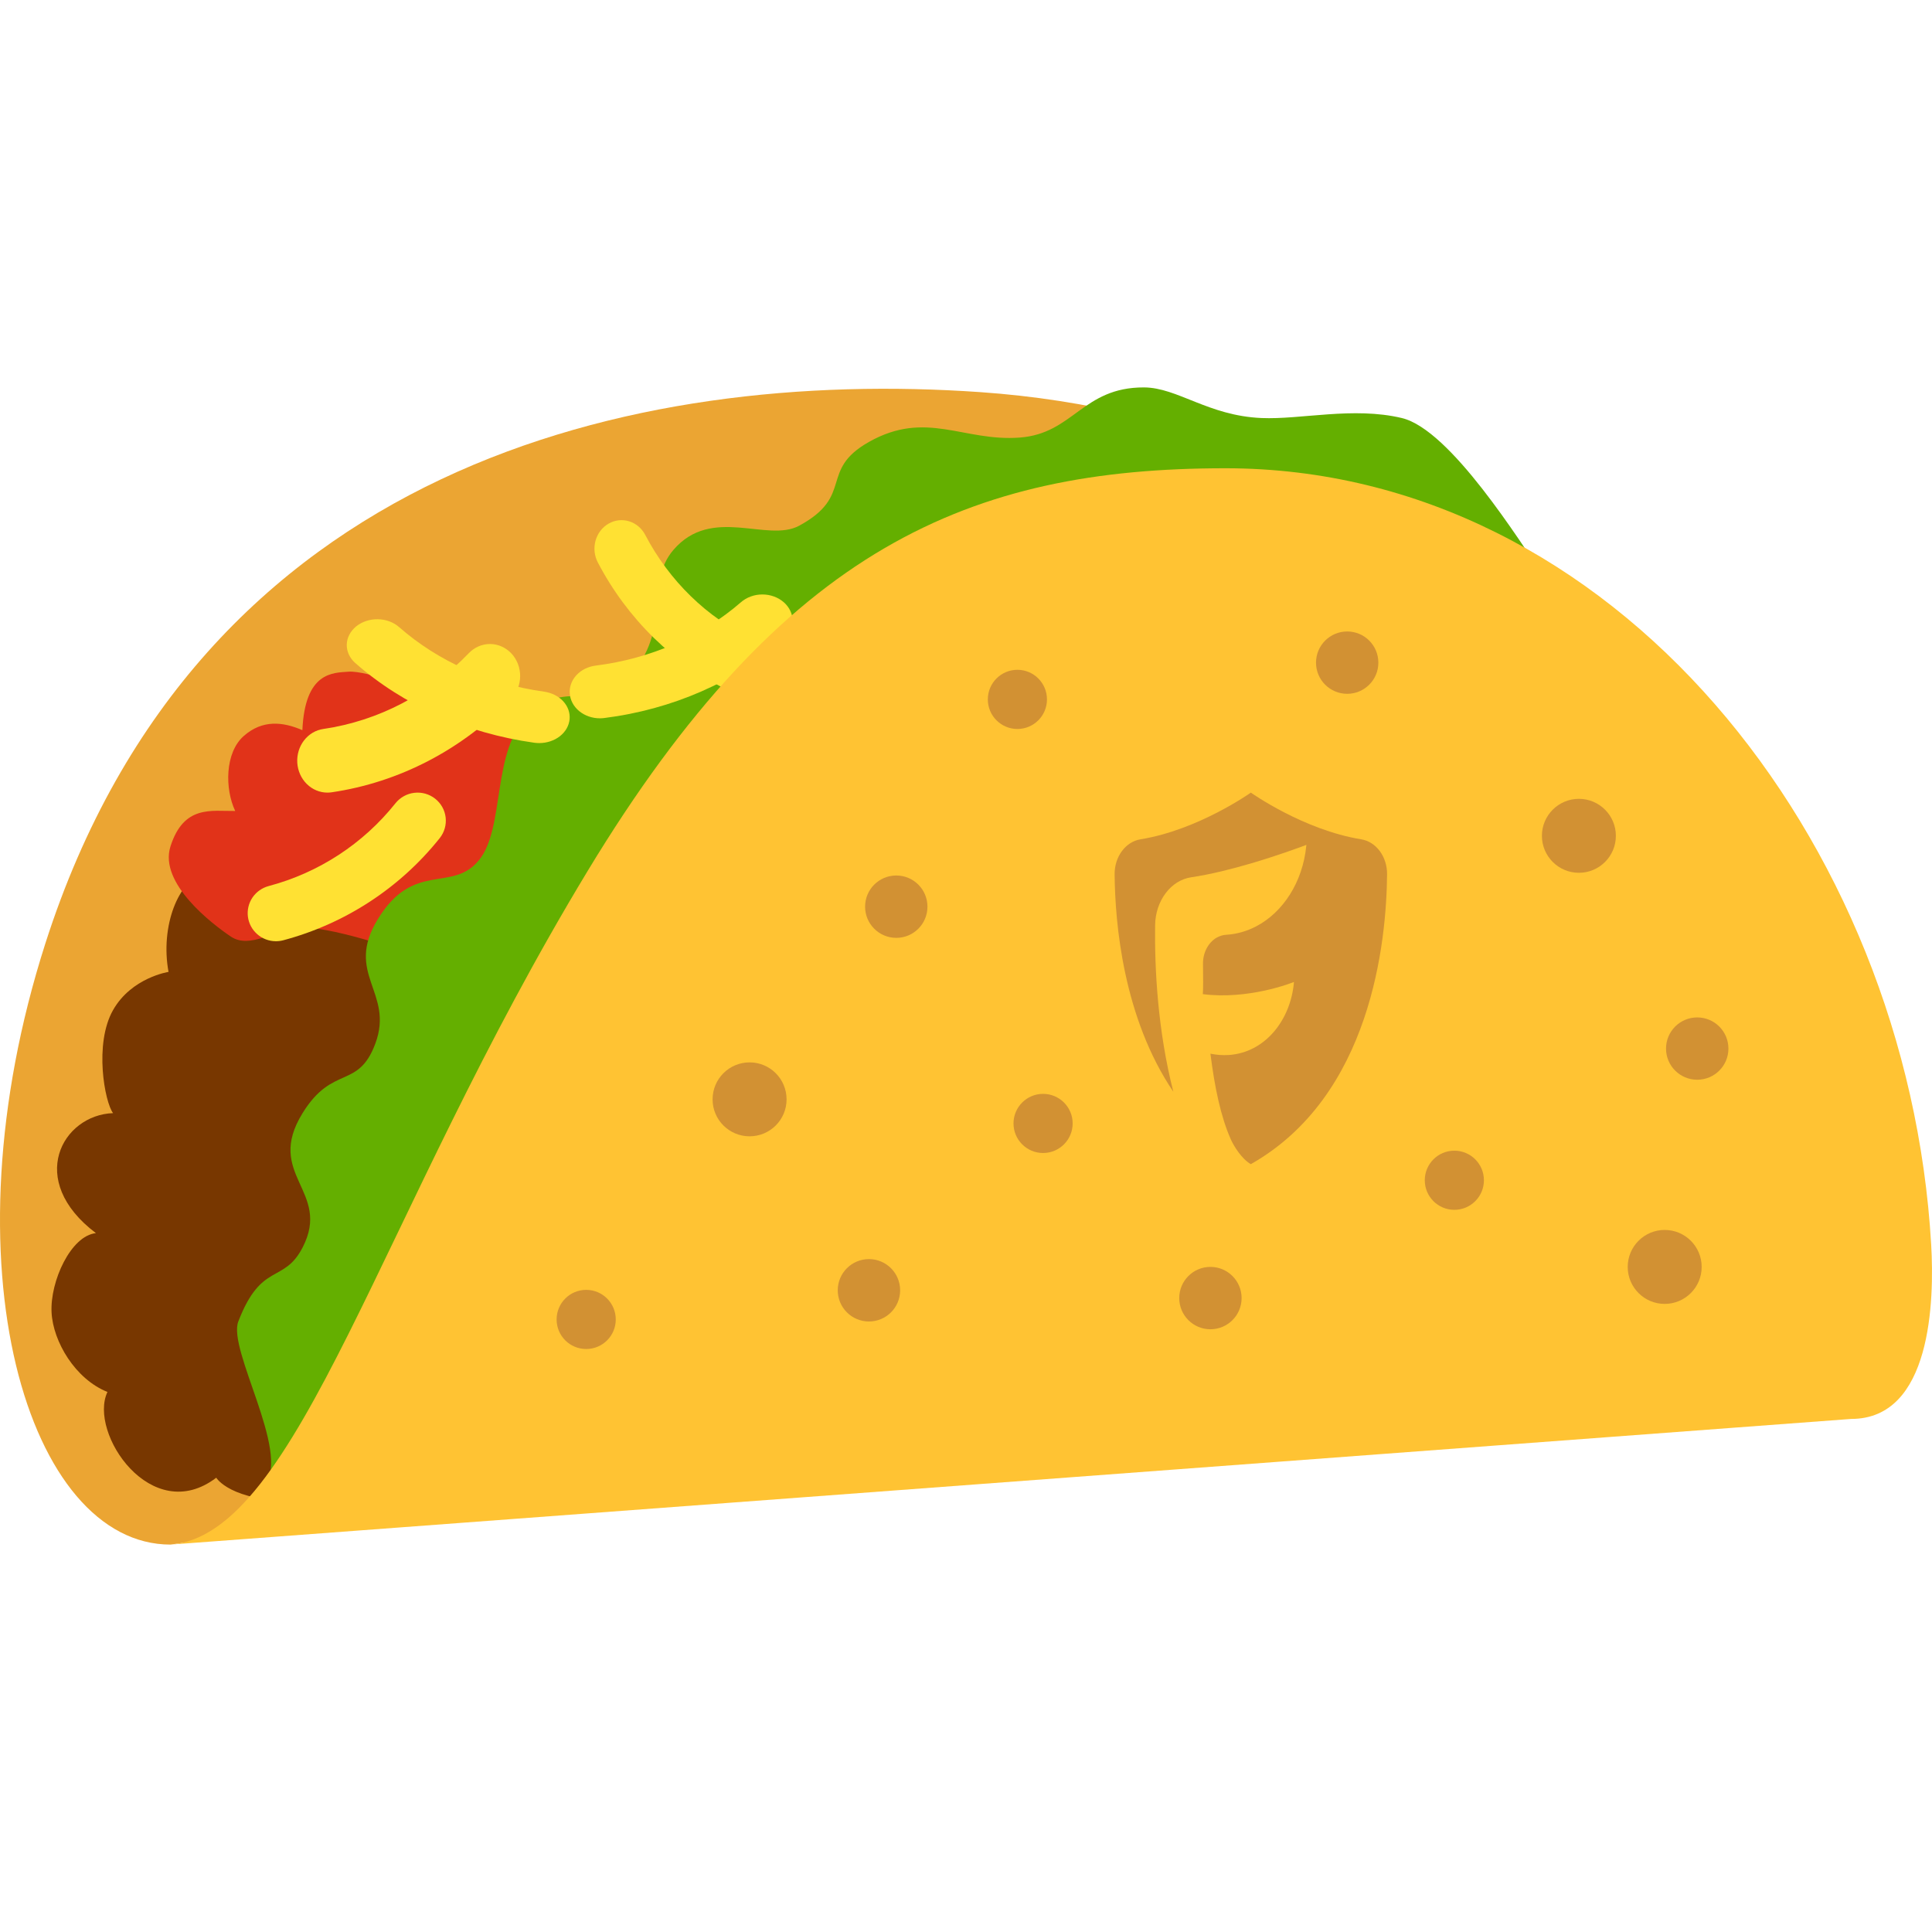 <svg width="78" height="78" viewBox="0 0 78 78" fill="none" xmlns="http://www.w3.org/2000/svg">
<g clip-path="url(#clip0_1946_179)">
<path d="M6.882 62.359C1.155 62.359 -2.339 51.114 1.83 38.093C8.019 18.762 25.664 14.864 39.572 15.831C56.803 17.03 71.686 29.577 71.686 53.318L6.882 62.359Z" fill="#EBA533"/>
<path d="M8.731 59.659C6.116 61.651 3.558 57.846 4.338 56.197C3.036 55.676 2.142 54.164 2.082 52.986C2.018 51.726 2.863 49.888 3.873 49.785C1.041 47.648 2.516 45.013 4.565 44.94C4.228 44.499 3.79 42.142 4.565 40.779C5.311 39.466 6.804 39.238 6.804 39.238C6.465 37.41 7.2 35.493 8.285 35.249C9.454 34.986 12.384 36.173 12.793 37.101C12.793 37.101 15.836 36.48 17.353 36.48C18.87 36.48 27.476 39.028 27.476 39.028L24.223 54.611C24.223 54.611 14.637 60.614 11.96 60.614C9.283 60.614 8.731 59.659 8.731 59.659Z" fill="#783700"/>
<path d="M6.881 34.176C7.42 32.481 8.545 32.756 9.496 32.741C9.076 31.857 9.074 30.388 9.843 29.712C10.601 29.046 11.423 29.139 12.208 29.479C12.313 27.109 13.451 27.166 14.07 27.118C14.819 27.061 17.037 27.918 17.507 28.009C18.734 28.249 20.019 28.017 21.262 28.287C23.738 28.825 26.133 30.115 27.998 31.801C29.23 32.911 30.69 34.64 30.946 36.344C31.034 36.932 31.125 37.841 30.983 38.428C30.799 39.186 29.728 40.368 29.046 40.705C28.179 41.133 26.959 41.177 26.014 41.182C24.859 41.189 23.615 41.299 22.462 41.183C20.683 41.002 18.553 39.785 17.092 38.815C16.487 38.414 13.135 37.317 11.946 37.453C11.118 37.549 10.079 38.322 9.323 37.814C8.565 37.305 6.409 35.662 6.881 34.176Z" fill="#E13319"/>
<path d="M10.713 59.916C11.706 58.591 9.184 54.489 9.621 53.352C10.557 50.919 11.452 51.846 12.218 50.362C13.398 48.075 10.667 47.441 12.218 44.936C13.434 42.97 14.463 44 15.156 42.125C15.922 40.052 13.89 39.327 15.258 37.101C16.71 34.737 18.241 36.055 19.329 34.737C20.417 33.421 19.817 30.295 21.345 28.847C22.989 27.288 24.089 28.986 25.585 27.115C27.082 25.244 26.05 23.527 27.189 22.2C28.736 20.398 30.978 21.921 32.263 21.225C34.509 20.009 33.044 18.99 35.083 17.841C37.392 16.539 38.898 17.837 41.169 17.666C43.342 17.504 43.701 15.635 46.183 15.641C47.538 15.645 48.776 16.784 50.928 16.877C52.523 16.946 54.63 16.409 56.595 16.877C58.56 17.345 61.363 21.869 62.393 23.366C63.422 24.863 65.456 43.813 65.456 43.813L19.235 59.53" fill="#64AF00"/>
<path d="M24.22 29C23.911 29 23.614 28.897 23.388 28.713C23.162 28.528 23.024 28.275 23.003 28.005C22.981 27.735 23.078 27.468 23.272 27.258C23.466 27.048 23.745 26.91 24.051 26.872C26.269 26.593 28.326 25.695 29.916 24.312C30.03 24.213 30.165 24.134 30.313 24.081C30.461 24.027 30.62 24 30.78 24C30.941 24 31.099 24.028 31.247 24.082C31.395 24.136 31.53 24.215 31.643 24.314C31.756 24.413 31.846 24.531 31.907 24.661C31.969 24.791 32 24.93 32 25.07C32 25.211 31.968 25.35 31.906 25.48C31.845 25.609 31.755 25.727 31.641 25.826C29.676 27.535 27.135 28.644 24.393 28.989C24.336 28.996 24.278 29 24.22 29Z" fill="#FFE133"/>
<path d="M11.14 38C10.863 38 10.596 37.9 10.388 37.718C10.18 37.537 10.045 37.286 10.009 37.014C9.974 36.741 10.039 36.464 10.193 36.236C10.348 36.008 10.581 35.843 10.848 35.772C12.87 35.235 14.663 34.064 15.962 32.434C16.055 32.317 16.17 32.219 16.301 32.146C16.431 32.072 16.575 32.026 16.724 32.008C16.873 31.99 17.024 32.002 17.169 32.042C17.313 32.083 17.448 32.151 17.566 32.243C17.683 32.336 17.782 32.45 17.855 32.58C17.928 32.71 17.975 32.853 17.992 33.002C18.009 33.15 17.997 33.3 17.956 33.443C17.915 33.586 17.846 33.72 17.753 33.837C16.147 35.851 13.931 37.297 11.434 37.962C11.338 37.987 11.239 38 11.14 38Z" fill="#FFE133"/>
<path d="M29.905 28C29.75 28 29.596 27.965 29.454 27.897C27.198 26.814 25.332 24.994 24.135 22.706C24.066 22.574 24.022 22.428 24.006 22.278C23.991 22.127 24.003 21.975 24.043 21.83C24.084 21.685 24.15 21.549 24.24 21.431C24.33 21.313 24.441 21.215 24.567 21.142C24.821 20.995 25.12 20.96 25.399 21.046C25.677 21.131 25.912 21.33 26.051 21.598C27.021 23.449 28.53 24.922 30.357 25.798C30.585 25.907 30.77 26.095 30.883 26.33C30.995 26.565 31.028 26.834 30.975 27.091C30.922 27.349 30.787 27.58 30.593 27.745C30.398 27.91 30.155 28 29.905 28Z" fill="#FFE133"/>
<path d="M13.218 32C12.909 32 12.612 31.875 12.386 31.652C12.16 31.428 12.023 31.122 12.002 30.795C11.982 30.469 12.079 30.146 12.275 29.892C12.47 29.639 12.749 29.473 13.055 29.43C15.271 29.105 17.33 28.033 18.925 26.372C19.039 26.253 19.174 26.159 19.322 26.095C19.471 26.031 19.629 25.999 19.789 26C19.949 26.001 20.108 26.036 20.255 26.102C20.402 26.168 20.536 26.264 20.649 26.384C20.761 26.505 20.85 26.648 20.91 26.805C20.97 26.962 21.001 27.13 21 27.3C20.999 27.469 20.966 27.637 20.904 27.793C20.842 27.949 20.751 28.091 20.637 28.21C18.666 30.262 16.122 31.587 13.384 31.988C13.329 31.996 13.274 32 13.218 32Z" fill="#FFE133"/>
<path d="M21.768 30C21.701 30 21.634 29.995 21.568 29.986C18.815 29.601 16.281 28.473 14.343 26.768C14.117 26.569 13.994 26.301 14 26.024C14.003 25.887 14.038 25.752 14.103 25.626C14.168 25.5 14.261 25.387 14.377 25.291C14.494 25.196 14.631 25.122 14.782 25.072C14.932 25.022 15.093 24.997 15.254 25C15.581 25.006 15.891 25.121 16.117 25.321C17.686 26.7 19.736 27.613 21.964 27.924C22.269 27.966 22.545 28.104 22.737 28.31C22.928 28.517 23.021 28.777 22.996 29.039C22.971 29.301 22.831 29.546 22.603 29.724C22.376 29.902 22.077 30 21.768 30Z" fill="#FFE133"/>
<path d="M6.882 62.359C12.044 61.974 15.269 49.132 23.728 35.158C31.631 22.103 39.175 18.905 49.474 18.905C65.144 18.905 77.018 33.874 77.967 50.25C78.099 52.514 77.98 57.286 74.739 57.286L6.882 62.359Z" fill="#FFC333"/>
<path d="M31.756 44.385C31.756 45.209 31.087 45.876 30.263 45.876C29.438 45.876 28.769 45.208 28.769 44.385C28.769 43.558 29.438 42.891 30.263 42.891C31.088 42.891 31.756 43.558 31.756 44.385Z" fill="#D29133"/>
<path d="M48.868 53.666C49.563 53.666 50.127 53.102 50.127 52.407C50.127 51.712 49.563 51.148 48.868 51.148C48.172 51.148 47.609 51.712 47.609 52.407C47.609 53.102 48.172 53.666 48.868 53.666Z" fill="#D29133"/>
<path d="M69.781 42.334C69.781 43.03 69.216 43.592 68.521 43.592C67.826 43.592 67.262 43.029 67.262 42.334C67.262 41.639 67.827 41.076 68.521 41.076C69.216 41.075 69.781 41.639 69.781 42.334Z" fill="#D29133"/>
<path d="M54.39 28.011C55.085 28.011 55.648 27.448 55.648 26.753C55.648 26.058 55.085 25.494 54.39 25.494C53.695 25.494 53.131 26.058 53.131 26.753C53.131 27.448 53.695 28.011 54.39 28.011Z" fill="#D29133"/>
<path d="M36.185 37.864C36.881 37.864 37.444 37.3 37.444 36.605C37.444 35.909 36.881 35.346 36.185 35.346C35.49 35.346 34.926 35.909 34.926 36.605C34.926 37.3 35.49 37.864 36.185 37.864Z" fill="#D29133"/>
<path d="M35.082 53.352C35.777 53.352 36.341 52.788 36.341 52.093C36.341 51.397 35.777 50.833 35.082 50.833C34.386 50.833 33.822 51.397 33.822 52.093C33.822 52.788 34.386 53.352 35.082 53.352Z" fill="#D29133"/>
<path d="M63.744 35.237C64.569 35.237 65.237 34.569 65.237 33.744C65.237 32.92 64.569 32.251 63.744 32.251C62.92 32.251 62.251 32.92 62.251 33.744C62.251 34.569 62.92 35.237 63.744 35.237Z" fill="#D29133"/>
<path d="M67.208 52.642C68.032 52.642 68.701 51.973 68.701 51.149C68.701 50.324 68.032 49.656 67.208 49.656C66.383 49.656 65.715 50.324 65.715 51.149C65.715 51.973 66.383 52.642 67.208 52.642Z" fill="#D29133"/>
<path d="M41.075 29.431C41.735 29.431 42.269 28.896 42.269 28.237C42.269 27.577 41.735 27.042 41.075 27.042C40.415 27.042 39.881 27.577 39.881 28.237C39.881 28.896 40.415 29.431 41.075 29.431Z" fill="#D29133"/>
<path d="M42.112 46.55C42.771 46.55 43.306 46.015 43.306 45.356C43.306 44.697 42.771 44.162 42.112 44.162C41.453 44.162 40.918 44.697 40.918 45.356C40.918 46.015 41.453 46.55 42.112 46.55Z" fill="#D29133"/>
<path d="M24.86 53.27C24.86 53.93 24.326 54.463 23.666 54.463C23.006 54.463 22.472 53.93 22.472 53.27C22.472 52.61 23.006 52.075 23.666 52.075C24.326 52.075 24.86 52.61 24.86 53.27Z" fill="#D29133"/>
<path d="M58.716 48.844C59.375 48.844 59.91 48.309 59.91 47.65C59.91 46.991 59.375 46.456 58.716 46.456C58.056 46.456 57.522 46.991 57.522 47.65C57.522 48.309 58.056 48.844 58.716 48.844Z" fill="#D29133"/>
<path fill-rule="evenodd" clip-rule="evenodd" d="M50.5 32C50.5 32 48.378 33.508 46.046 33.885C45.444 33.982 44.993 34.584 45 35.303C45.018 37.282 45.348 41.085 47.371 44.077C46.738 41.599 46.612 39.105 46.635 37.355C46.647 36.371 47.266 35.539 48.092 35.418C48.864 35.305 49.728 35.086 50.5 34.86C51.037 34.702 51.529 34.54 51.915 34.408C52.42 34.234 52.742 34.11 52.742 34.11V34.111C52.74 34.129 52.738 34.147 52.736 34.166C52.588 35.623 51.796 36.835 50.712 37.401C50.349 37.59 49.953 37.707 49.538 37.737C49.532 37.737 49.526 37.738 49.519 37.738C49.512 37.739 49.505 37.739 49.498 37.74C49.367 37.748 49.245 37.787 49.133 37.85C49.138 37.848 49.142 37.845 49.146 37.842C49.141 37.845 49.135 37.847 49.13 37.85C49.129 37.851 49.127 37.852 49.126 37.852C48.79 38.043 48.561 38.452 48.568 38.92C48.576 39.427 48.578 39.946 48.561 40.136C49.474 40.252 50.362 40.142 51.037 39.997H51.038C51.762 39.841 52.241 39.645 52.241 39.645C52.241 39.645 52.241 39.645 52.241 39.645L52.241 39.645C52.24 39.662 52.237 39.679 52.236 39.697C52.097 41.137 51.148 42.397 49.776 42.576C49.759 42.578 49.742 42.581 49.725 42.583C49.691 42.587 49.657 42.589 49.623 42.592C49.611 42.592 49.598 42.593 49.586 42.594C49.357 42.607 49.117 42.591 48.868 42.54C49.038 43.89 49.283 45.082 49.691 45.998C49.817 46.281 50.136 46.794 50.5 47C55.36 44.248 55.975 38.029 56 35.298C56.006 34.581 55.555 33.982 54.954 33.885C52.622 33.508 50.5 32 50.5 32Z" fill="#D29133"/>
</g>
<defs>
<clipPath id="clip0_1946_179">
<rect width="78" height="78" fill="white"/>
</clipPath>
</defs>
</svg>

